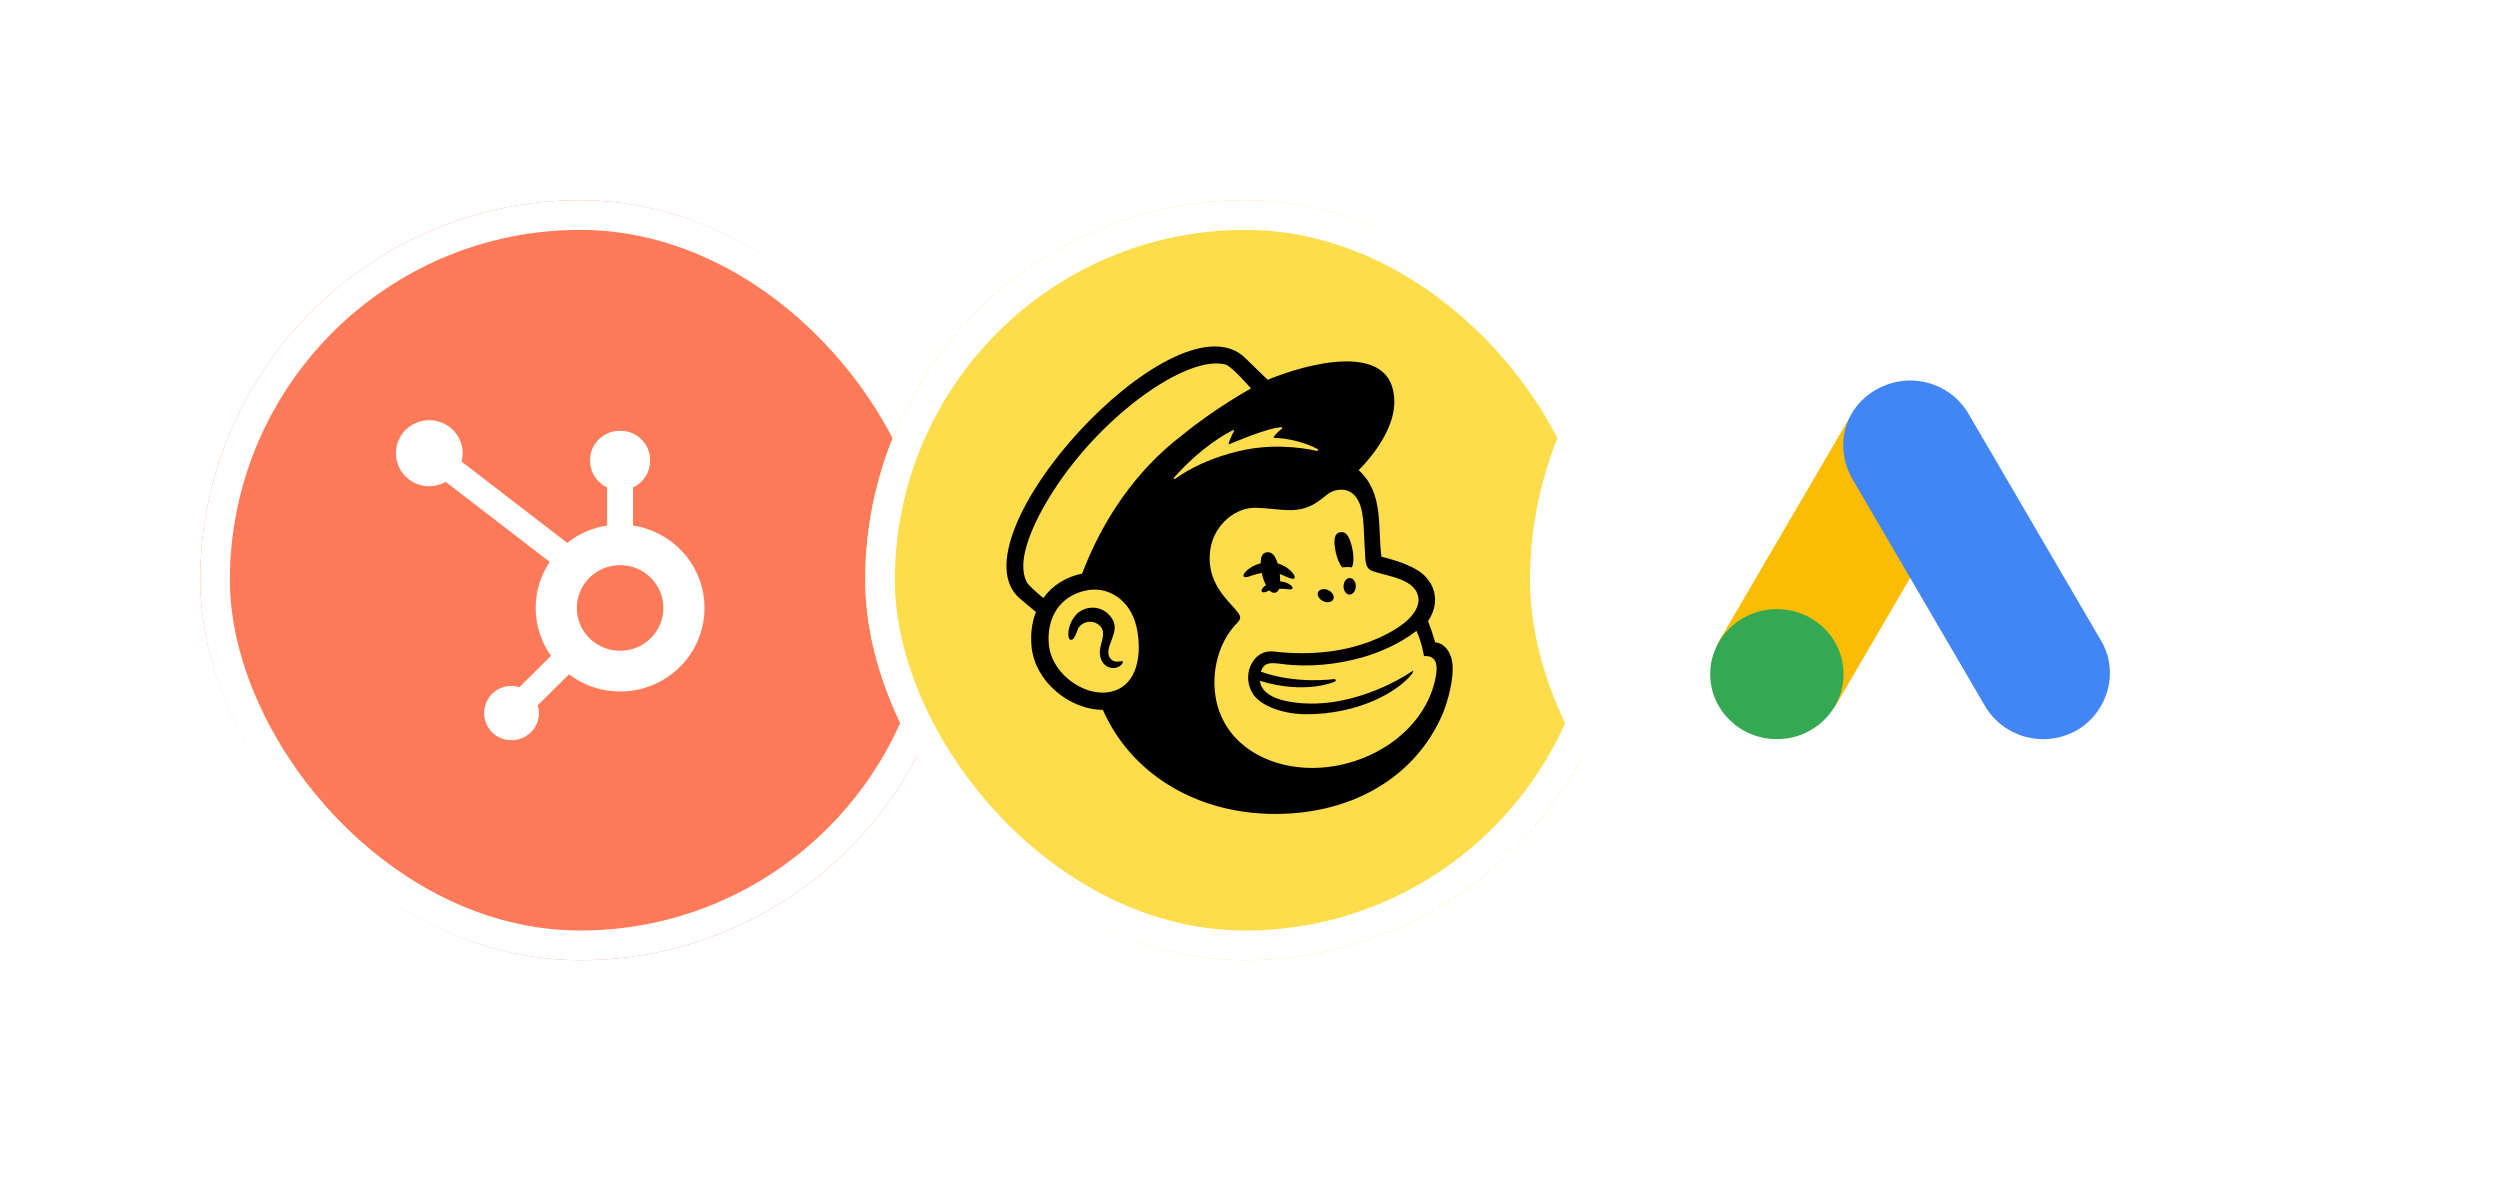 <svg width="125" height="59" viewBox="0 0 125 59" fill="none" xmlns="http://www.w3.org/2000/svg">
<g filter="url(#filter0_d_1_4)">
<rect x="6" y="6" width="38" height="38" rx="19" fill="#FF7A59"/>
<rect x="6.742" y="6.742" width="36.516" height="36.516" rx="18.258" stroke="white" stroke-width="1.484"/>
<path fill-rule="evenodd" clip-rule="evenodd" d="M26.994 28.529C25.799 28.529 24.83 27.571 24.83 26.389C24.83 25.206 25.799 24.247 26.994 24.247C28.189 24.247 29.158 25.206 29.158 26.389C29.158 27.571 28.19 28.529 26.994 28.529ZM27.642 22.266V20.36C27.896 20.244 28.111 20.058 28.262 19.824C28.413 19.59 28.494 19.317 28.496 19.038V18.994C28.496 18.189 27.83 17.53 27.017 17.53H26.972C26.159 17.53 25.492 18.189 25.492 18.994V19.038C25.494 19.317 25.575 19.59 25.727 19.824C25.878 20.058 26.093 20.244 26.346 20.36V22.266C25.616 22.376 24.928 22.676 24.351 23.135L19.066 19.067C19.103 18.933 19.123 18.795 19.125 18.656C19.125 17.743 18.379 17.003 17.456 17C16.534 16.997 15.786 17.737 15.785 18.65C15.784 19.564 16.53 20.303 17.453 20.304C17.741 20.303 18.025 20.227 18.276 20.083L23.475 24.086C23.007 24.783 22.763 25.605 22.774 26.445C22.786 27.284 23.053 28.099 23.54 28.783L21.958 30.349C21.77 30.29 21.573 30.273 21.378 30.298C21.184 30.323 20.997 30.39 20.831 30.494C20.665 30.598 20.523 30.737 20.416 30.901C20.309 31.065 20.238 31.251 20.21 31.445C20.181 31.639 20.195 31.837 20.25 32.025C20.305 32.213 20.4 32.387 20.529 32.535C20.658 32.683 20.818 32.801 20.997 32.881C21.175 32.962 21.37 33.002 21.566 33C22.323 33 22.938 32.392 22.938 31.642C22.936 31.511 22.915 31.38 22.875 31.254L24.438 29.707C25.173 30.264 26.071 30.566 26.994 30.565C29.326 30.565 31.215 28.695 31.215 26.389C31.215 24.3 29.664 22.576 27.642 22.266" fill="white"/>
</g>
<g filter="url(#filter1_d_1_4)">
<rect x="39.25" y="6" width="38" height="38" rx="19" fill="#FDDD4C"/>
<rect x="39.992" y="6.742" width="36.516" height="36.516" rx="18.258" stroke="white" stroke-width="1.484"/>
<path d="M51.485 28.878C51.16 28.386 51.978 27.641 51.645 27.015C51.453 26.654 51.14 26.429 50.764 26.382C50.402 26.337 50.03 26.469 49.793 26.727C49.418 27.135 49.36 27.69 49.432 27.886C49.459 27.958 49.5 27.978 49.53 27.982C49.734 28.009 49.849 27.485 49.919 27.376C50.114 27.076 50.557 26.985 50.862 27.182C51.441 27.557 50.939 28.162 50.982 28.674C51.025 29.172 51.335 29.372 51.613 29.393C51.884 29.403 52.074 29.252 52.121 29.143C52.236 28.88 51.753 29.284 51.485 28.878Z" fill="black"/>
<path d="M63.586 24.358C63.434 24.337 63.268 24.338 63.095 24.358C62.964 24.193 62.847 23.925 62.78 23.612C62.662 23.056 62.675 22.653 63.004 22.6C63.333 22.548 63.492 22.885 63.61 23.441C63.689 23.815 63.674 24.159 63.586 24.358Z" fill="black"/>
<path d="M59.981 24.689C59.994 24.815 59.998 24.943 59.995 25.06C60.313 25.079 60.539 25.23 60.599 25.326C60.63 25.375 60.617 25.408 60.608 25.423C60.575 25.474 60.504 25.466 60.356 25.45C60.227 25.435 60.087 25.422 59.943 25.429C59.864 25.67 59.63 25.693 59.466 25.514C59.352 25.549 59.127 25.693 59.06 25.537C59.059 25.459 59.14 25.347 59.287 25.247C59.187 25.056 59.12 24.852 59.08 24.64C58.872 24.677 58.685 24.735 58.538 24.781C58.469 24.802 58.197 24.926 58.165 24.787C58.143 24.691 58.292 24.533 58.45 24.419C58.626 24.294 58.822 24.205 59.025 24.154C59.02 23.852 59.097 23.641 59.316 23.606C59.588 23.563 59.757 23.773 59.873 24.16C60.202 24.251 60.53 24.478 60.675 24.712C60.731 24.802 60.742 24.872 60.706 24.909C60.614 25.004 60.11 24.73 59.981 24.689Z" fill="black"/>
<path d="M62.141 26.046C62.349 26.146 62.579 26.107 62.654 25.957C62.728 25.806 62.62 25.603 62.412 25.502C62.203 25.401 61.974 25.441 61.899 25.591C61.824 25.741 61.933 25.944 62.141 26.046Z" fill="black"/>
<path d="M63.167 25.3C63.171 25.071 63.312 24.887 63.481 24.89C63.65 24.893 63.784 25.081 63.78 25.311C63.776 25.54 63.636 25.723 63.467 25.72C63.297 25.717 63.163 25.529 63.167 25.3Z" fill="black"/>
<path fill-rule="evenodd" clip-rule="evenodd" d="M67.752 28.111C67.751 28.106 67.755 28.123 67.752 28.111C68.092 28.111 68.625 28.497 68.625 29.427C68.625 30.353 68.236 31.402 68.144 31.635C66.741 34.953 63.394 36.799 59.407 36.682C55.691 36.574 52.521 34.638 51.133 31.482C50.295 31.482 49.43 31.118 48.773 30.543C48.08 29.937 47.653 29.153 47.569 28.336C47.504 27.699 47.583 27.107 47.786 26.59L47.007 25.938C43.441 22.967 54.592 10.732 58.159 13.803C58.176 13.818 59.372 14.976 59.375 14.979C61.094 14.258 65.702 12.886 65.707 16.08C65.709 17.141 65.024 18.378 63.927 19.5C65.195 20.661 64.861 22.31 65.062 23.823L65.503 23.944C66.343 24.176 66.94 24.486 67.232 24.789C67.524 25.092 67.669 25.385 67.722 25.728C67.771 26.006 67.764 26.495 67.394 27.043C67.527 27.396 67.649 27.748 67.752 28.111ZM51.071 30.621C51.195 30.624 51.319 30.616 51.44 30.595C52.743 30.376 53.084 28.979 52.869 27.607C52.627 26.058 51.565 25.512 50.845 25.474C50.645 25.463 50.459 25.481 50.305 25.512C49.019 25.767 48.293 26.847 48.436 28.25C48.566 29.519 49.866 30.589 51.071 30.621ZM48.158 25.892C48.59 25.274 49.295 24.826 50.095 24.672C51.114 21.973 52.815 19.486 55.067 17.774C56.738 16.398 58.54 15.412 58.54 15.412C58.54 15.412 57.569 14.301 57.276 14.219C55.473 13.738 51.579 16.389 49.093 19.892C48.087 21.309 46.647 23.818 47.335 25.109C47.42 25.269 47.901 25.68 48.158 25.892ZM62.776 30.001C62.779 30.03 62.761 30.06 62.735 30.071C62.735 30.071 61.286 30.736 58.985 30.033C59.068 30.723 59.904 30.984 60.489 31.079C63.34 31.563 66.006 29.954 66.606 29.548C66.709 29.479 66.605 29.658 66.587 29.684C65.852 30.619 63.877 31.703 61.308 31.702C60.187 31.702 59.067 31.312 58.656 30.713C58.018 29.784 58.624 28.428 59.687 28.569C61.485 28.77 63.327 28.619 64.991 27.857C66.442 27.192 66.99 26.461 66.907 25.869C66.779 24.951 65.418 24.807 64.73 24.584C64.431 24.486 64.283 24.408 64.25 23.852C64.235 23.61 64.192 22.763 64.177 22.413C64.149 21.8 64.074 20.962 63.548 20.616C63.41 20.526 63.258 20.482 63.097 20.474C62.969 20.468 62.893 20.485 62.853 20.495C62.843 20.497 62.836 20.498 62.83 20.499C62.546 20.547 62.372 20.691 62.166 20.861C62.154 20.87 62.142 20.88 62.13 20.89C61.473 21.431 60.919 21.519 60.302 21.493C60.109 21.485 59.911 21.466 59.702 21.445C59.51 21.427 59.309 21.407 59.094 21.395L58.833 21.38C57.799 21.327 56.691 22.208 56.507 23.459C56.301 24.856 57.081 25.711 57.589 26.267C57.714 26.405 57.823 26.524 57.896 26.628C57.943 26.692 57.998 26.78 57.998 26.865C57.998 26.966 57.931 27.046 57.866 27.114C56.812 28.184 56.475 29.884 56.872 31.302C56.922 31.478 56.985 31.647 57.059 31.809C57.991 33.959 60.883 34.961 63.708 34.05C65.688 33.412 67.437 31.869 67.793 29.741C67.878 29.187 67.753 28.973 67.584 28.869C67.404 28.761 67.189 28.798 67.189 28.798C67.189 28.798 67.091 28.136 66.813 27.534C65.99 28.175 64.93 28.626 64.123 28.855C62.83 29.221 61.433 29.363 60.097 29.191C59.555 29.121 59.191 29.073 59.035 29.574C60.817 30.218 62.703 29.942 62.703 29.942C62.74 29.939 62.773 29.965 62.776 30.001ZM57.634 17.499C56.66 17.992 55.571 18.868 54.688 19.877C54.656 19.913 54.703 19.962 54.741 19.935C55.504 19.386 56.551 18.877 57.922 18.547C59.458 18.177 60.937 18.332 61.84 18.536C61.885 18.547 61.914 18.47 61.874 18.447C61.277 18.116 60.361 17.892 59.711 17.887C59.679 17.887 59.661 17.851 59.68 17.825C59.792 17.676 59.947 17.529 60.087 17.422C60.118 17.398 60.099 17.348 60.06 17.35C59.251 17.399 57.405 18.241 57.412 18.21C57.459 17.986 57.608 17.69 57.685 17.551C57.704 17.519 57.668 17.483 57.634 17.499Z" fill="black"/>
</g>
<g filter="url(#filter2_d_1_4)">
<rect x="72.5" y="6" width="38" height="38" rx="19" fill="white"/>
<rect x="73.242" y="6.742" width="36.516" height="36.516" rx="18.258" stroke="white" stroke-width="1.484"/>
<g clip-path="url(#clip0_1_4)">
<path d="M81.96 28.016L88.6 16.648C89.443 17.145 93.697 19.499 94.383 19.946L87.743 31.315C87.017 32.274 81.04 29.472 81.96 28.015V28.016Z" fill="#FBBC04"/>
<path d="M101.038 28.016L94.398 16.649C93.47 15.104 91.47 14.543 89.828 15.455C88.186 16.367 87.686 18.333 88.614 19.947L95.254 31.315C96.183 32.859 98.182 33.421 99.824 32.508C101.395 31.596 101.966 29.561 101.038 28.017V28.016Z" fill="#4285F4"/>
<path d="M84.833 32.948C86.674 32.948 88.166 31.492 88.166 29.697C88.166 27.902 86.674 26.447 84.833 26.447C82.992 26.447 81.5 27.902 81.5 29.697C81.5 31.492 82.992 32.948 84.833 32.948Z" fill="#34A853"/>
</g>
</g>
<defs>
<filter id="filter0_d_1_4" x="0" y="0" width="58.02" height="58.02" filterUnits="userSpaceOnUse" color-interpolation-filters="sRGB">
<feFlood flood-opacity="0" result="BackgroundImageFix"/>
<feColorMatrix in="SourceAlpha" type="matrix" values="0 0 0 0 0 0 0 0 0 0 0 0 0 0 0 0 0 0 127 0" result="hardAlpha"/>
<feOffset dx="4.01" dy="4.01"/>
<feGaussianBlur stdDeviation="5.005"/>
<feComposite in2="hardAlpha" operator="out"/>
<feColorMatrix type="matrix" values="0 0 0 0 0 0 0 0 0 0 0 0 0 0 0 0 0 0 0.05 0"/>
<feBlend mode="normal" in2="BackgroundImageFix" result="effect1_dropShadow_1_4"/>
<feBlend mode="normal" in="SourceGraphic" in2="effect1_dropShadow_1_4" result="shape"/>
</filter>
<filter id="filter1_d_1_4" x="33.25" y="0" width="58.02" height="58.02" filterUnits="userSpaceOnUse" color-interpolation-filters="sRGB">
<feFlood flood-opacity="0" result="BackgroundImageFix"/>
<feColorMatrix in="SourceAlpha" type="matrix" values="0 0 0 0 0 0 0 0 0 0 0 0 0 0 0 0 0 0 127 0" result="hardAlpha"/>
<feOffset dx="4.01" dy="4.01"/>
<feGaussianBlur stdDeviation="5.005"/>
<feComposite in2="hardAlpha" operator="out"/>
<feColorMatrix type="matrix" values="0 0 0 0 0 0 0 0 0 0 0 0 0 0 0 0 0 0 0.05 0"/>
<feBlend mode="normal" in2="BackgroundImageFix" result="effect1_dropShadow_1_4"/>
<feBlend mode="normal" in="SourceGraphic" in2="effect1_dropShadow_1_4" result="shape"/>
</filter>
<filter id="filter2_d_1_4" x="66.5" y="0" width="58.02" height="58.02" filterUnits="userSpaceOnUse" color-interpolation-filters="sRGB">
<feFlood flood-opacity="0" result="BackgroundImageFix"/>
<feColorMatrix in="SourceAlpha" type="matrix" values="0 0 0 0 0 0 0 0 0 0 0 0 0 0 0 0 0 0 127 0" result="hardAlpha"/>
<feOffset dx="4.01" dy="4.01"/>
<feGaussianBlur stdDeviation="5.005"/>
<feComposite in2="hardAlpha" operator="out"/>
<feColorMatrix type="matrix" values="0 0 0 0 0 0 0 0 0 0 0 0 0 0 0 0 0 0 0.05 0"/>
<feBlend mode="normal" in2="BackgroundImageFix" result="effect1_dropShadow_1_4"/>
<feBlend mode="normal" in="SourceGraphic" in2="effect1_dropShadow_1_4" result="shape"/>
</filter>
<clipPath id="clip0_1_4">
<rect width="20" height="20" fill="white" transform="translate(81.5 14)"/>
</clipPath>
</defs>
</svg>
